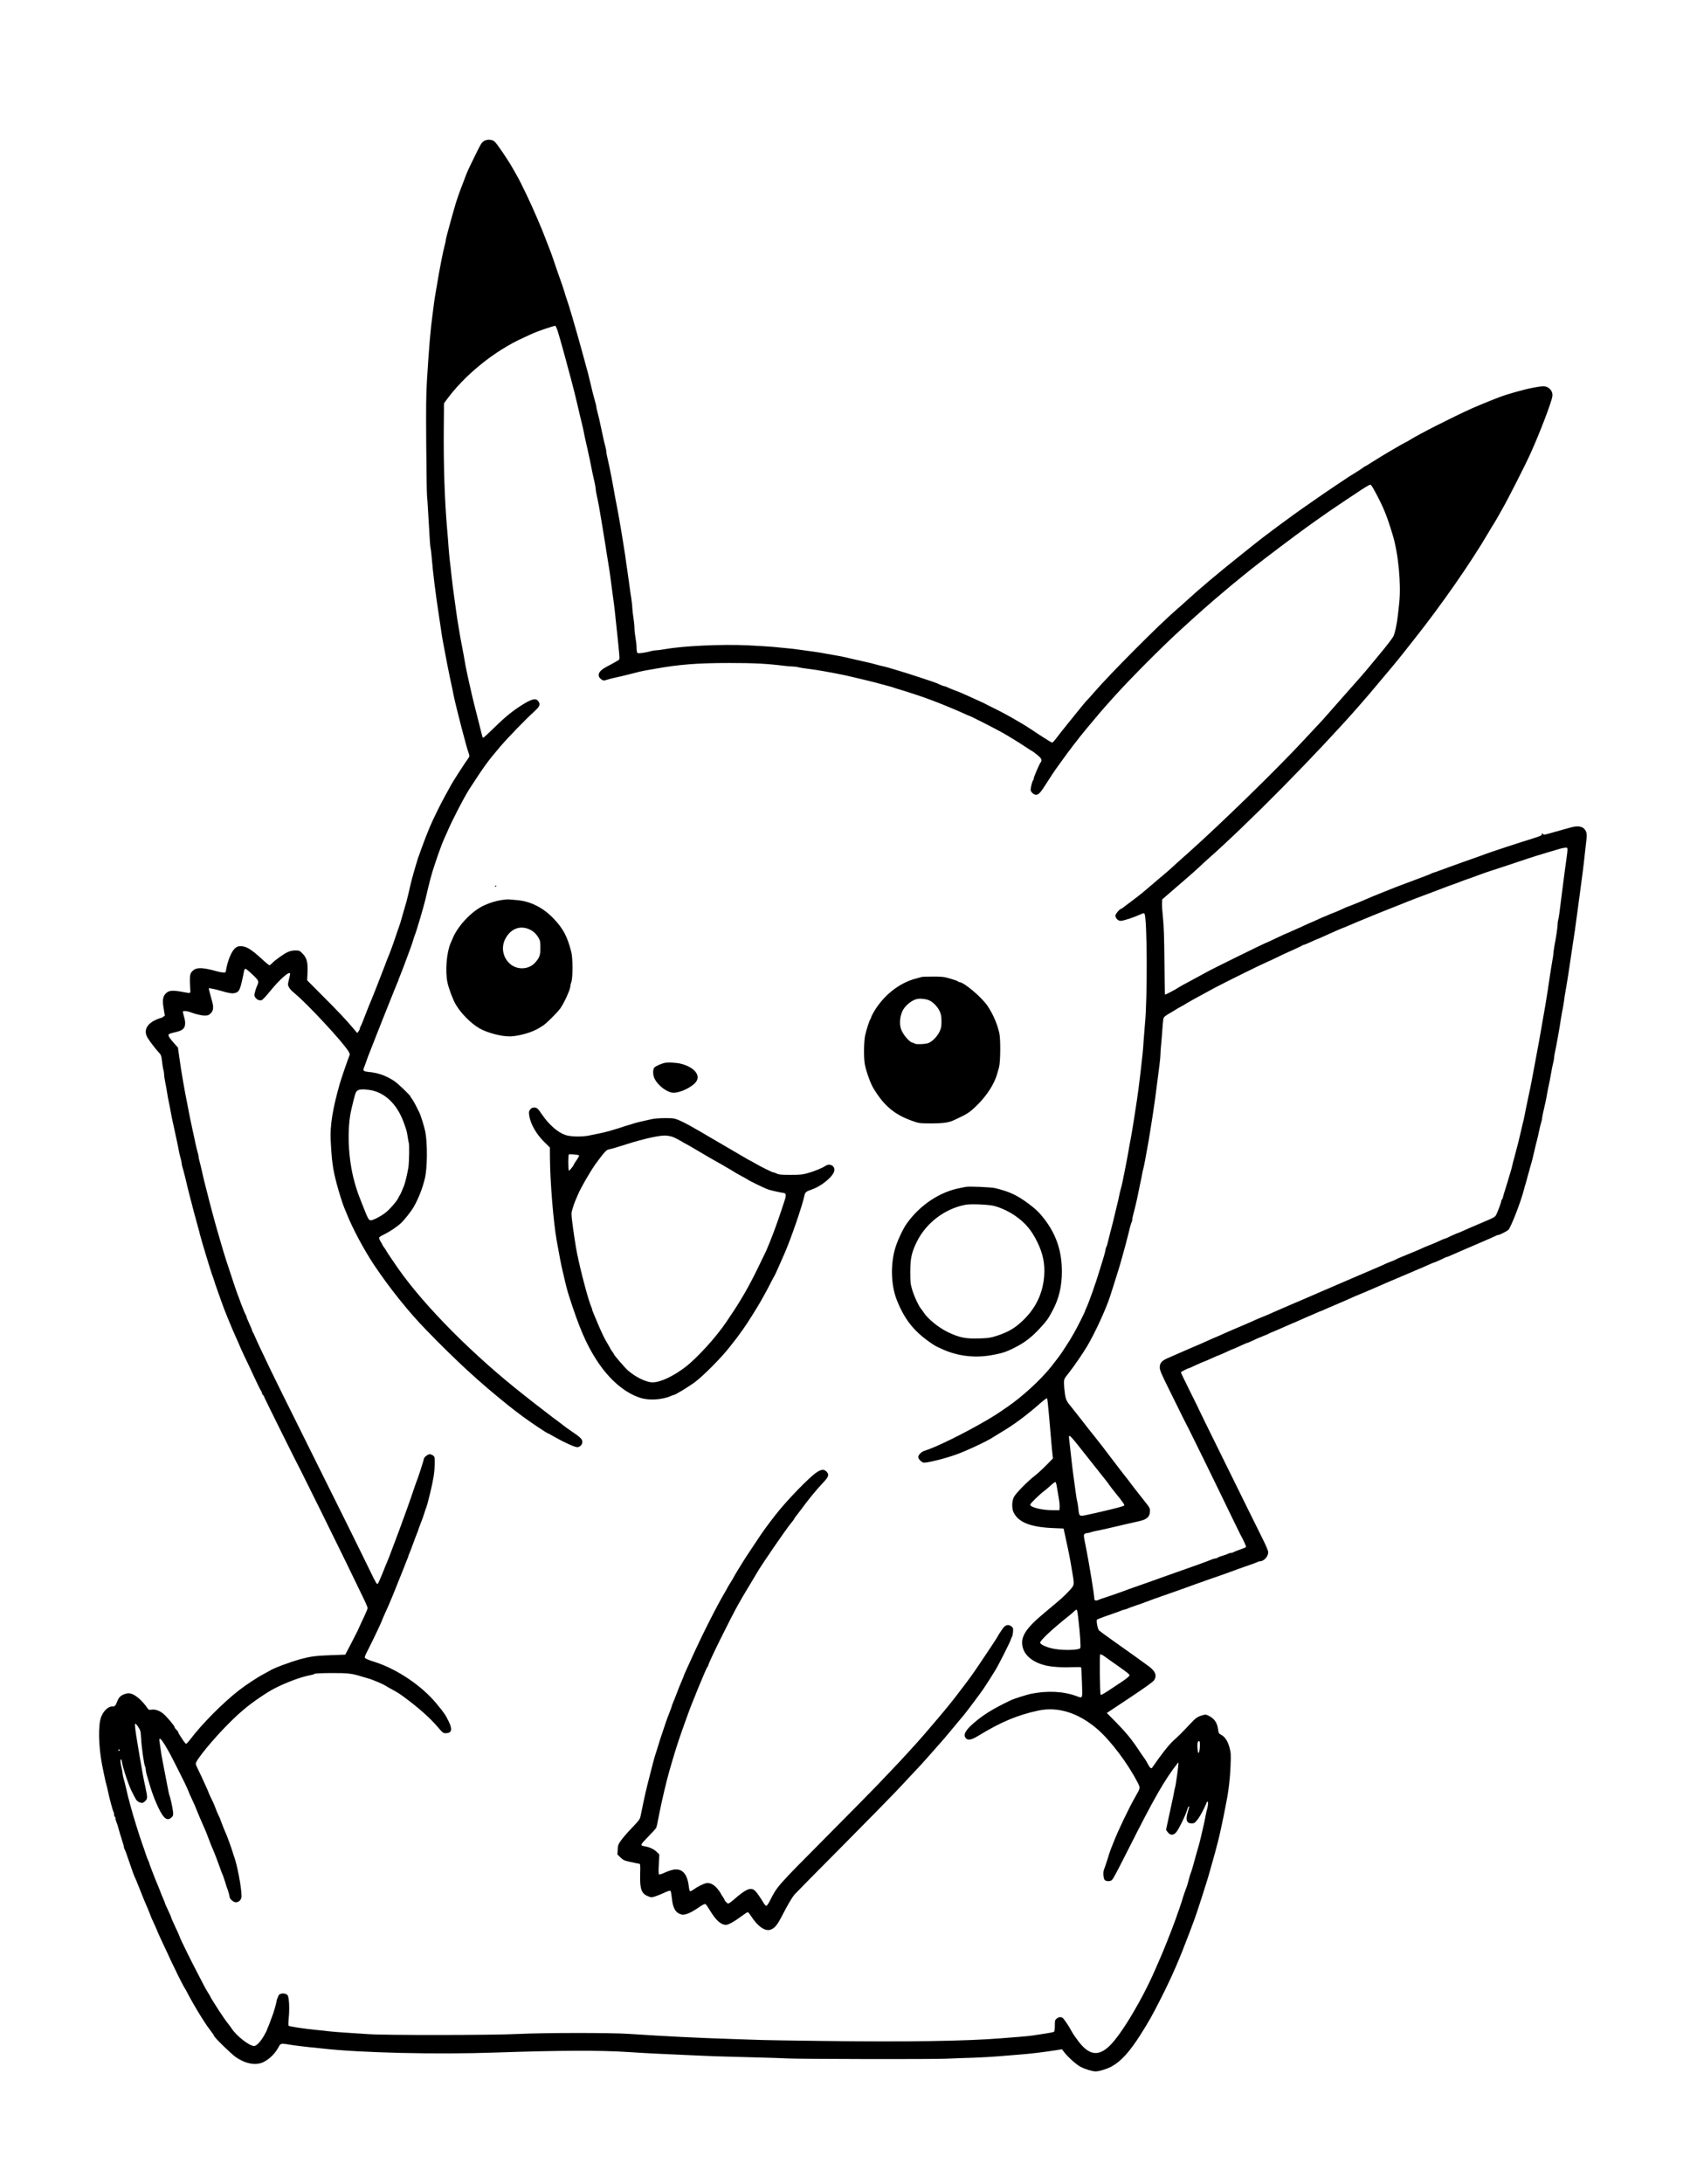 <?xml version="1.0" standalone="no"?>
<!DOCTYPE svg PUBLIC "-//W3C//DTD SVG 20010904//EN"
 "http://www.w3.org/TR/2001/REC-SVG-20010904/DTD/svg10.dtd">
<svg version="1.0" xmlns="http://www.w3.org/2000/svg"
 width="2400pt" height="3100pt" viewBox="0 0 2400 3100"
 preserveAspectRatio="xMidYMid meet">
<g transform="translate(0,3100) scale(0.1,-0.1)"
fill="#000000" stroke="none">
<path d="M6883 29004 c-40 -20 -47 -31 -136 -211 -88 -178 -107 -220 -137
-298 -30 -82 -51 -136 -61 -160 -14 -33 -60 -166 -75 -215 -27 -89 -85 -296
-100 -355 -8 -33 -22 -83 -30 -111 -8 -28 -14 -59 -14 -68 0 -9 -6 -38 -14
-64 -20 -68 -79 -368 -110 -562 -10 -58 -22 -132 -28 -165 -6 -33 -14 -89 -18
-125 -4 -36 -12 -99 -18 -140 -26 -183 -50 -456 -78 -915 -13 -211 -15 -386
-11 -930 3 -368 8 -692 11 -720 3 -27 11 -133 16 -235 25 -435 29 -491 35
-509 3 -10 10 -68 15 -127 18 -225 57 -532 105 -844 8 -52 22 -142 30 -200 8
-58 19 -125 24 -150 5 -25 14 -72 20 -105 24 -134 62 -326 81 -415 36 -166 42
-194 50 -240 7 -46 115 -480 151 -605 10 -38 27 -97 35 -130 9 -33 23 -77 31
-99 13 -37 13 -40 -11 -75 -35 -49 -49 -70 -131 -196 -66 -102 -98 -154 -147
-245 -10 -19 -30 -55 -44 -80 -53 -92 -184 -358 -219 -445 -47 -114 -74 -183
-85 -215 -5 -14 -22 -61 -39 -105 -42 -112 -47 -129 -77 -230 -55 -188 -61
-213 -104 -400 -12 -49 -25 -103 -30 -120 -5 -16 -21 -70 -35 -120 -41 -144
-57 -199 -66 -220 -4 -11 -26 -74 -48 -140 -49 -147 -80 -229 -122 -330 -6
-16 -22 -57 -34 -90 -62 -164 -189 -487 -230 -580 -12 -30 -42 -106 -86 -220
-13 -33 -27 -64 -31 -69 -4 -6 -8 -17 -8 -25 0 -9 -9 -27 -19 -40 l-18 -23
-49 58 c-111 131 -233 261 -442 469 l-220 221 5 110 c7 144 -10 210 -72 271
-40 41 -45 43 -101 43 -42 0 -75 -8 -112 -25 -56 -26 -181 -116 -221 -159 -14
-14 -29 -26 -35 -26 -6 0 -52 37 -101 83 -159 145 -227 187 -304 187 -42 0
-56 -5 -84 -30 -50 -43 -106 -180 -126 -305 -6 -38 -8 -40 -41 -38 -19 1 -60
8 -90 17 -229 63 -308 60 -364 -17 -21 -28 -24 -84 -13 -257 2 -40 2 -40 -103
-20 -161 30 -208 24 -255 -31 -34 -41 -40 -99 -20 -209 l16 -94 -23 -18 c-13
-10 -30 -18 -38 -18 -8 0 -40 -12 -70 -26 -129 -60 -172 -153 -116 -251 26
-45 120 -168 169 -220 26 -28 30 -42 38 -120 5 -48 14 -101 19 -117 6 -16 10
-44 10 -63 0 -19 6 -64 14 -101 8 -37 19 -101 26 -142 6 -41 17 -104 25 -140
8 -36 24 -117 35 -180 12 -63 25 -128 30 -145 4 -16 15 -66 24 -110 10 -44 23
-109 31 -145 8 -36 20 -94 26 -130 7 -36 18 -84 26 -108 7 -23 13 -53 13 -65
0 -12 7 -42 15 -67 13 -40 54 -205 75 -300 5 -19 22 -89 40 -155 17 -66 35
-136 40 -155 9 -34 18 -68 60 -220 12 -41 25 -91 29 -110 16 -69 163 -554 181
-595 5 -11 13 -36 19 -55 5 -19 30 -93 56 -165 26 -71 50 -141 55 -155 19 -61
145 -371 200 -490 33 -72 60 -134 60 -137 0 -3 26 -60 58 -127 33 -66 96 -202
142 -301 46 -99 89 -187 97 -196 7 -8 13 -23 13 -31 0 -9 7 -21 15 -28 8 -7
15 -18 15 -24 0 -9 496 -1007 530 -1066 15 -27 556 -1121 624 -1263 37 -76
114 -235 172 -355 121 -247 144 -298 144 -318 0 -9 -19 -54 -41 -102 -38 -79
-77 -165 -100 -217 -5 -11 -46 -92 -92 -180 l-84 -160 -194 -7 c-232 -9 -288
-16 -439 -56 -142 -38 -396 -133 -435 -163 -6 -4 -46 -26 -90 -49 -85 -44
-251 -153 -349 -229 -233 -181 -534 -485 -700 -706 -23 -30 -46 -54 -52 -55
-6 0 -23 18 -38 40 -14 22 -37 57 -51 78 -14 21 -25 43 -25 48 0 6 -11 21 -25
34 -14 13 -25 28 -25 34 0 20 -117 158 -166 197 -54 42 -113 61 -166 53 -31
-6 -37 -3 -58 27 -68 99 -162 181 -226 199 -35 10 -51 9 -92 -4 -58 -20 -84
-45 -108 -106 -24 -62 -32 -70 -69 -70 -72 0 -154 -94 -173 -200 -31 -165 -13
-455 43 -705 7 -33 18 -87 25 -120 7 -33 16 -73 22 -90 5 -16 13 -50 18 -75
18 -91 68 -280 80 -302 6 -10 10 -29 10 -42 0 -14 5 -28 10 -31 6 -3 10 -15
10 -27 0 -11 6 -34 14 -51 8 -18 22 -61 31 -97 9 -36 30 -104 46 -153 16 -48
29 -95 29 -105 0 -10 4 -22 9 -27 5 -6 37 -93 71 -195 34 -102 66 -189 70
-195 4 -5 34 -75 65 -155 31 -80 63 -158 70 -175 29 -64 95 -224 95 -230 0 -3
15 -38 34 -78 19 -40 43 -94 54 -122 11 -27 44 -102 74 -165 30 -63 63 -133
73 -155 29 -67 97 -209 106 -225 5 -8 12 -22 15 -30 13 -33 117 -236 128 -250
7 -8 18 -28 26 -45 27 -57 143 -260 194 -340 28 -44 56 -87 61 -96 21 -35 51
-76 92 -130 24 -30 43 -60 43 -65 0 -19 245 -258 308 -301 143 -98 288 -123
395 -70 91 46 168 125 217 220 21 42 37 46 120 32 79 -14 243 -35 320 -42 25
-1 104 -10 175 -18 549 -62 1628 -87 2480 -57 870 30 1472 33 1860 7 274 -18
485 -28 905 -46 151 -6 298 -12 325 -14 28 -1 255 -8 505 -14 250 -6 489 -14
530 -17 124 -9 2061 -13 2255 -4 99 5 272 11 385 14 113 4 279 13 370 21 91 7
228 19 305 25 151 12 307 31 478 57 l108 17 26 -34 c58 -77 179 -185 243 -218
67 -33 164 -62 210 -62 50 0 169 37 232 73 132 75 249 205 400 441 126 199
166 270 294 522 162 321 256 537 410 944 13 36 33 88 43 115 35 92 78 219 121
355 24 74 55 173 70 220 15 47 40 130 55 185 34 125 52 186 70 250 19 66 65
249 75 300 4 22 16 74 25 115 9 41 20 95 25 120 4 25 17 90 28 145 38 181 60
367 67 550 6 162 5 188 -14 258 -24 92 -64 155 -117 183 -36 19 -39 24 -46 77
-12 96 -52 154 -134 195 -38 19 -45 20 -87 7 -75 -22 -98 -39 -184 -132 -106
-113 -159 -166 -229 -228 -62 -55 -179 -204 -299 -380 -17 -26 -34 -11 -70 58
-15 29 -35 61 -44 72 -9 11 -48 67 -86 125 -96 145 -177 243 -322 391 l-125
126 327 217 c227 151 332 227 345 249 42 68 18 127 -78 198 -112 82 -244 177
-517 370 -93 66 -178 128 -188 138 -19 19 -42 140 -28 154 6 6 178 69 291 107
19 6 42 15 50 19 9 5 31 12 50 16 19 4 40 11 45 15 6 4 60 24 120 44 61 20
119 41 130 46 22 10 214 79 360 129 50 17 115 40 145 51 30 11 114 41 185 67
72 25 180 63 240 85 61 22 119 42 130 45 11 3 49 17 85 30 36 14 115 43 175
64 202 70 276 97 282 103 4 3 15 6 25 6 56 0 118 67 118 128 0 21 -30 92 -84
200 -46 92 -138 277 -204 412 -66 135 -249 505 -406 823 -157 318 -286 580
-286 583 0 2 -58 122 -130 265 -71 143 -130 264 -130 270 0 8 98 59 114 59 3
0 47 20 98 44 51 24 104 47 118 51 14 4 61 25 105 45 44 20 91 41 105 45 14 4
62 25 106 46 45 22 85 39 88 39 3 0 36 14 73 31 105 48 131 59 137 59 6 0 110
46 140 62 10 5 49 21 85 35 36 14 71 28 76 33 6 4 40 19 76 33 36 15 116 49
177 77 62 27 114 50 117 50 2 0 38 16 79 35 41 19 96 43 123 54 26 10 74 31
105 45 31 14 59 26 62 26 3 0 34 13 68 29 35 15 108 47 163 70 55 24 114 49
130 56 64 30 215 95 220 95 2 0 28 11 57 24 29 13 98 43 153 66 55 23 118 51
140 61 22 9 112 48 200 85 88 37 167 70 175 74 16 8 26 12 140 60 41 18 93 40
116 51 22 10 43 19 47 19 8 0 110 45 149 66 14 8 31 14 36 14 6 0 43 15 84 34
40 18 192 84 338 146 146 62 269 117 275 121 5 5 16 9 25 9 24 0 132 55 152
76 39 45 179 406 218 564 5 19 18 67 30 105 11 39 31 111 44 160 13 50 29 104
34 120 6 17 22 84 37 150 15 66 33 140 40 165 7 25 21 83 30 130 10 47 24 104
31 128 8 23 14 52 14 63 0 11 7 50 16 87 8 37 21 94 29 127 8 33 19 92 25 130
7 39 18 95 25 125 7 30 21 100 30 155 9 55 23 125 31 156 8 30 14 66 14 79 0
13 6 51 14 84 17 76 65 344 86 486 6 41 16 95 22 120 5 25 14 76 19 115 4 38
13 95 19 125 23 125 66 404 110 710 5 36 16 110 25 165 8 55 21 154 30 220 9
66 23 170 31 230 42 304 62 465 84 670 6 55 15 131 19 168 11 84 0 127 -40
161 -37 31 -102 35 -188 10 -31 -9 -72 -20 -91 -25 -19 -5 -80 -22 -135 -38
-136 -39 -153 -43 -160 -31 -3 5 -11 10 -16 10 -6 0 -8 -4 -5 -9 10 -15 -15
-27 -124 -61 -58 -18 -132 -42 -165 -52 -33 -11 -114 -37 -180 -58 -148 -48
-353 -118 -380 -130 -11 -5 -47 -18 -80 -29 -33 -11 -118 -41 -190 -67 -71
-25 -159 -57 -195 -70 -36 -13 -90 -33 -120 -44 -30 -12 -71 -26 -90 -32 -19
-5 -39 -13 -45 -17 -5 -4 -32 -15 -60 -25 -27 -10 -59 -22 -70 -27 -11 -4 -49
-19 -85 -32 -87 -32 -260 -97 -285 -107 -11 -5 -90 -37 -175 -70 -146 -58
-182 -73 -255 -105 -59 -27 -253 -105 -259 -105 -3 0 -43 -17 -88 -39 -46 -21
-94 -42 -108 -46 -14 -4 -48 -18 -77 -31 -28 -13 -54 -24 -57 -24 -3 0 -44
-18 -91 -40 -47 -22 -88 -40 -90 -40 -2 0 -48 -20 -101 -45 -53 -25 -98 -45
-100 -45 -2 0 -37 -16 -78 -35 -41 -19 -77 -35 -80 -35 -3 0 -66 -29 -141 -65
-75 -36 -139 -65 -141 -65 -12 0 -773 -374 -844 -415 -14 -8 -70 -39 -125 -68
-198 -106 -260 -140 -285 -157 -42 -28 -182 -101 -186 -97 -2 2 -6 215 -8 473
-3 338 -9 511 -21 621 -9 83 -15 175 -13 205 l3 53 121 105 c67 58 168 145
225 194 57 49 136 119 174 155 39 37 95 89 126 116 582 514 1537 1482 2137
2163 111 126 171 197 347 407 41 50 111 133 155 185 44 52 104 127 134 165 30
39 98 124 150 190 388 488 810 1093 1066 1530 29 50 67 113 85 140 17 28 42
70 55 95 13 25 39 71 58 103 68 116 323 617 395 777 133 293 300 730 312 815
8 51 -18 101 -66 127 -36 21 -79 20 -204 -4 -125 -23 -389 -97 -485 -136 -14
-5 -43 -17 -65 -25 -71 -27 -268 -109 -320 -132 -301 -137 -754 -367 -884
-449 -22 -15 -43 -26 -45 -26 -3 0 -46 -24 -96 -52 -50 -29 -108 -62 -128 -74
-56 -32 -208 -125 -290 -177 -40 -26 -75 -47 -78 -47 -3 0 -20 -11 -37 -24
-18 -13 -61 -41 -96 -63 -87 -53 -79 -47 -241 -156 -151 -101 -251 -169 -366
-250 -38 -26 -103 -71 -144 -100 -41 -29 -98 -69 -125 -89 -28 -21 -68 -50
-90 -66 -105 -75 -368 -272 -436 -327 -41 -33 -160 -127 -263 -210 -306 -245
-556 -455 -735 -620 -36 -34 -100 -90 -141 -125 -252 -217 -945 -913 -1173
-1177 -48 -56 -92 -105 -97 -108 -6 -3 -43 -48 -84 -98 -41 -51 -128 -159
-195 -241 -66 -82 -140 -175 -163 -207 -24 -32 -49 -59 -57 -59 -7 0 -90 51
-185 113 -177 118 -185 123 -326 205 -123 72 -187 106 -313 169 -62 30 -119
59 -127 64 -8 5 -22 12 -30 15 -8 4 -73 34 -145 66 -164 75 -174 79 -265 113
-41 16 -86 34 -100 42 -14 7 -30 13 -37 13 -12 0 -67 22 -106 42 -25 12 -414
140 -527 173 -52 15 -115 34 -140 42 -25 8 -63 18 -85 23 -22 4 -76 18 -120
30 -44 13 -98 26 -120 30 -22 4 -89 20 -150 34 -158 38 -231 53 -310 66 -38 6
-101 18 -140 25 -38 8 -124 21 -190 30 -66 9 -151 21 -190 26 -38 6 -113 15
-165 19 -52 5 -140 13 -195 19 -55 5 -217 15 -360 22 -381 17 -919 -9 -1180
-56 -44 -8 -96 -15 -115 -15 -19 0 -51 -5 -70 -10 -75 -23 -185 -38 -197 -28
-8 7 -13 35 -13 73 0 35 -7 99 -15 142 -8 43 -15 105 -15 138 0 33 -7 101 -15
150 -8 50 -15 108 -15 130 0 22 -6 83 -14 135 -9 52 -22 149 -31 215 -9 66
-20 149 -26 185 -6 36 -15 97 -20 135 -9 75 -12 90 -35 235 -51 318 -78 468
-119 675 -7 39 -19 102 -25 140 -7 39 -18 99 -25 135 -7 36 -21 103 -30 150
-10 47 -24 110 -31 141 -8 31 -14 67 -14 80 0 12 -6 45 -14 73 -8 28 -27 107
-41 176 -40 190 -56 260 -71 314 -8 26 -14 55 -14 64 0 8 -7 40 -16 71 -30
106 -42 156 -69 271 -26 110 -39 163 -71 275 -8 28 -28 102 -45 165 -89 325
-196 689 -218 745 -5 11 -21 61 -35 110 -15 50 -34 106 -41 125 -13 33 -76
214 -125 360 -12 36 -30 85 -40 110 -10 25 -37 95 -60 155 -23 61 -48 124 -55
140 -7 17 -38 89 -68 160 -82 195 -233 512 -291 610 -6 11 -29 52 -51 90 -68
121 -223 351 -262 386 -29 28 -98 35 -140 13z m1031 -2685 c23 -67 109 -375
161 -574 9 -33 22 -82 30 -110 34 -127 75 -290 100 -400 15 -66 38 -165 52
-220 14 -55 29 -120 33 -145 4 -25 15 -74 23 -110 8 -36 20 -90 27 -120 6 -30
18 -82 25 -115 8 -33 19 -87 25 -120 15 -78 37 -184 56 -262 7 -34 14 -74 14
-88 0 -15 7 -54 15 -88 19 -83 39 -189 70 -382 14 -88 32 -198 40 -245 8 -47
22 -132 30 -190 9 -58 22 -141 30 -185 8 -44 21 -138 30 -210 9 -71 23 -173
30 -225 8 -52 19 -140 25 -195 6 -55 17 -161 25 -235 47 -445 48 -452 34 -465
-8 -7 -50 -32 -94 -55 -44 -24 -89 -48 -100 -54 -103 -57 -122 -125 -50 -172
25 -16 30 -16 78 -1 29 9 63 18 77 21 34 6 193 44 255 60 105 28 152 39 195
47 25 4 97 17 160 28 333 60 599 81 1045 81 353 0 532 -9 781 -40 44 -5 100
-10 125 -10 24 0 60 -5 79 -11 19 -5 71 -14 115 -19 44 -6 109 -14 145 -20
122 -19 416 -75 465 -89 17 -5 57 -14 90 -21 67 -15 291 -70 375 -94 30 -9 75
-21 100 -27 25 -6 54 -15 65 -20 11 -4 47 -16 80 -25 96 -27 369 -118 430
-143 11 -5 54 -21 95 -36 93 -35 314 -127 397 -166 34 -16 65 -29 68 -29 12 0
387 -191 480 -244 117 -68 254 -153 343 -213 35 -24 66 -43 69 -43 3 0 34 -23
69 -51 68 -54 77 -76 49 -115 -21 -31 -95 -204 -95 -224 0 -9 -4 -20 -9 -25
-14 -15 -40 -125 -34 -143 12 -34 46 -62 76 -62 38 0 65 30 160 181 43 68 97
149 118 179 22 30 57 80 79 110 115 161 254 341 363 472 210 251 200 240 392
454 230 255 675 703 951 954 218 200 443 399 577 510 43 36 106 89 140 118 34
28 96 79 137 112 41 33 109 88 150 121 124 100 648 495 785 592 44 31 107 76
140 100 119 85 233 163 385 264 85 56 169 112 185 123 70 49 171 110 181 110
16 0 24 -12 75 -105 113 -210 159 -320 243 -595 84 -270 126 -709 96 -985 -5
-44 -13 -120 -19 -170 -14 -129 -45 -268 -67 -303 -27 -43 -99 -136 -174 -226
-36 -43 -93 -113 -128 -155 -99 -120 -168 -200 -390 -449 -114 -129 -229 -259
-256 -290 -26 -32 -83 -93 -125 -137 -42 -45 -130 -139 -196 -210 -368 -398
-1175 -1185 -1635 -1595 -96 -85 -202 -180 -235 -211 -33 -31 -90 -80 -126
-110 -36 -30 -102 -85 -146 -124 -100 -87 -185 -157 -263 -215 -34 -25 -88
-66 -122 -92 -33 -27 -64 -48 -68 -48 -18 0 -80 -73 -80 -94 0 -38 37 -76 74
-76 42 0 189 49 294 97 24 12 36 13 44 5 39 -39 45 -1202 7 -1572 -5 -58 -14
-166 -19 -240 -8 -132 -14 -188 -45 -455 -23 -190 -34 -278 -51 -390 -32 -218
-72 -463 -89 -550 -8 -38 -21 -113 -30 -165 -18 -103 -26 -145 -49 -260 -9
-41 -23 -111 -31 -155 -9 -44 -21 -96 -27 -115 -6 -19 -15 -53 -19 -75 -7 -40
-20 -98 -59 -255 -11 -47 -25 -103 -30 -125 -5 -22 -23 -94 -41 -160 -17 -66
-35 -136 -39 -155 -3 -19 -12 -45 -18 -57 -7 -12 -12 -30 -12 -40 0 -9 -13
-60 -29 -113 -17 -52 -42 -135 -57 -185 -48 -162 -149 -448 -184 -522 -11 -24
-20 -45 -20 -48 0 -12 -114 -239 -157 -313 -60 -105 -62 -108 -113 -185 -25
-38 -49 -76 -55 -85 -17 -28 -95 -132 -159 -212 -148 -185 -406 -422 -622
-570 -138 -95 -187 -127 -299 -192 -309 -181 -719 -383 -874 -429 -46 -14 -91
-59 -91 -91 0 -27 53 -78 81 -78 65 0 298 58 454 114 143 50 440 189 525 245
14 9 34 21 45 28 31 19 126 77 144 88 145 90 320 223 479 364 52 46 97 79 101
75 5 -5 15 -99 25 -209 9 -110 19 -225 22 -255 3 -30 9 -102 14 -160 4 -58 12
-133 16 -167 l7 -63 -94 -96 c-52 -53 -123 -118 -159 -146 -100 -75 -276 -254
-302 -307 -29 -59 -31 -158 -5 -215 68 -141 234 -209 548 -224 l163 -7 12 -55
c66 -301 74 -340 114 -580 29 -173 31 -165 -54 -257 -70 -75 -112 -112 -341
-302 -276 -229 -351 -350 -309 -500 31 -113 146 -204 309 -246 90 -24 253 -35
390 -28 70 3 124 2 128 -3 3 -5 8 -103 12 -217 8 -235 12 -224 -76 -191 -187
69 -412 80 -649 33 -52 -11 -244 -71 -279 -88 -260 -125 -387 -203 -522 -318
-130 -110 -166 -177 -122 -225 30 -34 81 -23 179 37 314 192 553 293 848 356
278 59 564 -29 833 -257 191 -163 442 -495 582 -771 36 -71 37 -68 -37 -197
-89 -155 -244 -479 -307 -641 -15 -38 -33 -83 -40 -100 -7 -16 -29 -84 -49
-150 -21 -66 -42 -128 -47 -137 -16 -31 -11 -129 8 -150 21 -24 84 -24 105 0
23 25 57 90 233 437 366 726 510 978 702 1224 2 2 5 2 8 0 6 -7 -40 -343 -50
-358 -2 -4 -8 -34 -14 -67 -5 -32 -20 -102 -32 -154 -11 -52 -25 -113 -29
-135 -4 -22 -17 -82 -29 -134 -12 -52 -21 -98 -21 -102 0 -4 12 -21 26 -38 35
-42 76 -42 114 -1 36 38 135 240 161 328 6 23 16 42 21 42 10 0 11 6 -12 -70
-36 -118 -21 -170 51 -170 40 0 46 4 94 65 27 36 97 166 113 213 17 49 33 40
26 -15 -3 -27 -10 -59 -15 -73 -4 -14 -13 -52 -19 -85 -5 -33 -19 -98 -30
-145 -11 -47 -27 -114 -35 -150 -8 -36 -22 -90 -30 -120 -9 -30 -23 -79 -31
-107 -51 -188 -73 -264 -84 -288 -5 -11 -19 -58 -31 -105 -12 -46 -25 -91 -30
-100 -8 -16 -55 -152 -69 -205 -7 -24 -43 -127 -94 -270 -51 -141 -173 -447
-211 -530 -12 -27 -40 -90 -61 -140 -183 -428 -485 -936 -656 -1102 -161 -156
-294 -135 -448 70 -36 47 -76 107 -90 133 -43 82 -118 191 -135 198 -29 11
-52 7 -79 -15 -24 -19 -26 -26 -26 -99 0 -50 -4 -81 -12 -88 -7 -5 -65 -17
-128 -26 -63 -9 -143 -21 -177 -27 -35 -5 -120 -14 -190 -19 -71 -5 -184 -14
-253 -20 -507 -41 -1346 -53 -2545 -38 -407 5 -785 11 -840 13 -55 2 -246 8
-425 14 -525 17 -941 38 -1475 73 -259 18 -1219 17 -1575 -1 -356 -18 -1900
-20 -2135 -2 -88 6 -232 16 -320 21 -88 6 -194 14 -235 19 -41 6 -129 15 -195
21 -154 15 -366 47 -377 58 -4 4 -3 57 3 117 13 133 4 293 -18 317 -32 36
-117 30 -129 -9 -3 -10 -9 -25 -14 -34 -5 -9 -12 -34 -15 -55 -7 -39 -39 -150
-55 -189 -5 -11 -16 -42 -26 -70 -9 -27 -25 -68 -35 -91 -11 -22 -19 -44 -19
-49 0 -4 -21 -44 -46 -87 -46 -79 -104 -138 -135 -138 -66 0 -246 139 -317
245 -14 22 -38 54 -52 71 -30 37 -90 123 -129 184 -15 25 -49 77 -74 117 -26
40 -47 75 -47 78 0 3 -15 30 -34 59 -18 29 -45 75 -58 102 -13 27 -47 92 -75
144 -91 171 -273 540 -273 554 0 4 -15 39 -34 79 -50 106 -86 187 -86 194 0 4
-8 25 -19 47 -54 117 -71 155 -71 161 0 4 -7 23 -16 43 -9 21 -20 46 -25 57
-5 11 -18 45 -29 75 -11 30 -25 64 -30 75 -20 42 -120 299 -120 309 0 6 -7 25
-16 41 -9 17 -25 59 -36 95 -11 36 -33 99 -48 140 -39 107 -136 420 -165 533
-8 33 -19 73 -24 90 -6 18 -22 84 -36 147 -14 63 -33 136 -41 161 -7 26 -14
58 -14 72 0 14 -7 52 -15 84 -17 64 -19 113 -6 113 4 0 11 -19 14 -43 12 -79
87 -307 132 -400 67 -135 73 -146 105 -162 42 -22 63 -19 95 15 31 32 31 48 1
188 -32 146 -48 236 -86 462 -5 30 -14 84 -20 120 -38 225 -49 315 -41 323 6
6 23 -12 44 -44 33 -51 35 -60 41 -166 7 -125 41 -366 56 -394 6 -10 10 -30
10 -46 0 -15 6 -48 14 -73 8 -25 22 -72 31 -105 55 -201 154 -430 213 -493 37
-40 73 -42 109 -6 23 23 25 31 20 83 -6 57 -41 212 -51 229 -3 5 -9 33 -15 63
-5 30 -17 90 -26 134 -9 44 -23 114 -30 155 -8 41 -21 109 -29 150 -9 41 -20
113 -26 160 -6 47 -13 97 -16 112 -4 21 -2 28 10 28 21 0 118 -162 211 -350
67 -134 103 -207 113 -225 21 -39 82 -172 82 -178 0 -3 21 -50 46 -104 26 -54
57 -125 69 -158 21 -53 46 -113 89 -210 33 -72 46 -105 76 -185 32 -85 41
-109 66 -165 20 -44 79 -200 105 -275 12 -36 25 -69 29 -75 4 -5 17 -44 30
-85 12 -41 26 -84 30 -95 18 -44 40 -120 40 -136 0 -30 55 -79 89 -79 45 0 81
38 81 87 0 125 -64 459 -111 578 -4 11 -13 38 -19 60 -14 47 -78 223 -89 245
-12 23 -81 197 -81 204 0 3 -13 33 -29 66 -16 33 -37 83 -46 111 -9 27 -32 78
-50 113 -18 35 -36 74 -40 87 -4 13 -22 56 -40 94 -18 39 -47 102 -64 140 -18
39 -43 91 -56 117 -14 27 -25 56 -25 66 0 49 251 354 475 577 181 181 318 290
544 434 158 101 453 218 616 247 22 3 46 11 53 17 8 6 102 10 240 11 231 1
297 -7 427 -49 22 -7 63 -19 90 -26 58 -15 212 -80 252 -106 15 -10 48 -29 74
-43 81 -43 123 -69 175 -108 211 -154 381 -305 489 -432 69 -82 80 -90 111
-90 90 0 104 52 45 169 -48 97 -61 116 -174 253 -206 251 -564 492 -877 590
-99 31 -140 50 -140 65 0 8 8 31 18 51 11 20 35 69 54 107 71 140 178 369 178
380 0 3 23 56 82 185 22 49 99 235 130 315 10 28 25 64 32 80 7 17 32 80 56
140 23 61 49 124 56 142 8 17 14 34 14 38 0 4 6 21 14 38 8 18 33 84 56 147
23 63 48 129 56 147 8 17 14 34 14 38 0 5 15 47 34 94 19 47 42 111 51 141 9
30 20 64 25 75 14 36 28 89 59 215 46 192 61 285 64 403 2 103 1 109 -22 128
-13 10 -35 19 -49 19 -26 0 -82 -44 -82 -65 0 -13 -85 -277 -100 -310 -5 -11
-20 -54 -34 -95 -44 -134 -164 -470 -206 -580 -12 -30 -25 -66 -30 -80 -5 -14
-18 -50 -30 -80 -12 -30 -35 -91 -51 -135 -35 -95 -56 -149 -74 -190 -7 -16
-37 -88 -65 -160 -28 -71 -58 -136 -65 -144 -12 -12 -27 12 -101 165 -121 251
-445 905 -938 1894 -232 465 -450 906 -485 980 -35 74 -92 194 -126 265 -35
72 -75 159 -90 195 -15 36 -31 69 -36 75 -5 5 -9 14 -9 21 0 7 -18 51 -40 98
-22 47 -40 92 -40 99 0 7 -4 17 -9 22 -8 9 -67 154 -93 230 -5 17 -14 39 -19
50 -13 31 -72 205 -173 515 -8 25 -29 92 -46 150 -17 58 -37 128 -45 155 -32
108 -65 224 -85 300 -12 44 -37 141 -57 215 -19 74 -39 151 -43 170 -5 19 -13
51 -18 70 -6 19 -22 89 -37 155 -14 66 -33 143 -41 171 -8 28 -14 59 -14 68 0
9 -6 38 -14 64 -8 26 -21 83 -31 127 -9 44 -27 130 -41 190 -13 61 -31 146
-40 190 -8 44 -21 112 -29 150 -47 232 -88 469 -121 704 l-17 123 -47 52 c-64
71 -93 114 -87 130 3 8 25 19 49 24 99 24 120 31 144 47 48 31 56 95 25 194
-10 33 -16 63 -13 66 10 10 61 5 99 -9 88 -32 161 -50 210 -50 44 0 57 4 82
28 42 40 48 88 22 178 -41 145 -48 177 -44 181 4 5 95 -14 173 -37 113 -33
158 -40 196 -30 65 16 77 47 131 317 3 15 12 27 19 27 8 0 53 -37 100 -82 93
-89 95 -94 60 -171 -8 -18 -19 -53 -26 -79 -11 -41 -10 -51 4 -73 21 -32 57
-49 88 -42 15 4 60 51 117 121 143 178 291 307 291 253 0 -7 -7 -39 -15 -70
-8 -32 -15 -66 -15 -76 0 -35 31 -78 92 -128 177 -144 680 -685 764 -821 24
-38 25 -46 14 -70 -15 -33 -117 -328 -136 -397 -99 -348 -139 -592 -128 -795
14 -294 30 -411 85 -620 29 -111 90 -304 109 -345 5 -11 19 -45 31 -75 82
-209 248 -519 392 -735 219 -327 492 -668 742 -924 433 -445 741 -729 1158
-1064 149 -119 286 -219 412 -302 50 -32 102 -67 117 -77 15 -10 30 -18 33
-18 3 0 52 -26 108 -59 128 -73 279 -141 314 -141 38 0 73 36 73 75 0 41 -29
67 -188 174 -19 13 -59 42 -88 65 -29 22 -74 57 -101 76 -26 19 -74 55 -105
80 -31 25 -78 61 -104 80 -26 19 -81 62 -123 95 -42 33 -93 74 -114 90 -718
562 -1412 1259 -1791 1798 -70 100 -176 258 -176 263 0 3 -11 20 -25 38 -14
18 -25 36 -25 40 0 3 -12 25 -26 47 -14 23 -23 47 -20 54 2 7 34 27 69 44 81
39 189 111 245 165 45 42 143 167 174 221 72 123 134 285 165 425 32 149 34
484 3 645 -12 65 -65 235 -85 275 -7 14 -30 59 -50 100 -21 41 -46 84 -56 96
-11 11 -19 25 -19 30 0 15 -179 186 -230 220 -113 75 -231 118 -358 129 -79 8
-93 19 -74 58 5 12 22 58 37 102 15 44 33 94 41 110 7 17 33 84 59 150 26 66
51 129 55 140 8 18 46 114 87 220 9 22 21 54 28 70 7 17 43 107 80 200 37 94
76 189 86 212 11 23 19 45 19 48 0 4 6 21 14 38 13 30 96 246 119 312 6 17 21
59 35 95 13 35 31 87 39 115 7 27 18 59 23 70 23 54 131 419 155 525 44 195
88 361 114 435 6 17 20 57 30 90 28 89 97 276 114 310 8 17 29 64 47 105 69
164 242 498 318 615 208 321 265 399 437 600 116 135 357 383 483 498 77 70
89 99 57 144 -32 46 -85 36 -205 -36 -153 -94 -258 -178 -426 -343 -77 -76
-145 -138 -151 -138 -6 0 -13 10 -15 23 -4 18 -39 157 -123 487 -16 66 -38
158 -60 260 -9 41 -22 102 -30 135 -15 69 -30 145 -50 265 -8 47 -21 117 -29
155 -8 39 -22 113 -30 165 -9 52 -21 124 -27 160 -6 36 -14 94 -19 130 -4 36
-19 144 -33 240 -14 96 -30 229 -37 295 -6 66 -16 154 -22 195 -5 41 -13 129
-18 195 -4 66 -13 174 -19 240 -36 402 -53 913 -49 1420 l3 380 25 35 c261
363 692 713 1110 900 52 24 114 52 138 63 59 27 295 106 307 103 6 -1 18 -27
29 -57z m14346 -7381 c0 -18 -5 -61 -10 -95 -9 -55 -47 -346 -70 -528 -30
-245 -42 -334 -50 -365 -6 -19 -10 -51 -10 -70 0 -37 -22 -186 -46 -310 -7
-42 -14 -88 -14 -103 0 -14 -7 -62 -15 -104 -8 -43 -24 -143 -36 -223 -12 -80
-25 -167 -29 -195 -19 -126 -50 -309 -75 -445 -7 -41 -19 -106 -25 -145 -12
-70 -28 -159 -76 -415 -14 -74 -32 -171 -40 -215 -8 -44 -21 -111 -29 -150
-15 -68 -29 -134 -59 -280 -8 -38 -19 -97 -26 -130 -6 -33 -17 -82 -25 -110
-7 -27 -20 -84 -29 -125 -9 -41 -24 -102 -32 -135 -36 -139 -47 -182 -59 -225
-8 -25 -19 -70 -26 -100 -6 -30 -18 -73 -25 -95 -7 -22 -20 -67 -30 -100 -9
-33 -29 -98 -44 -145 -16 -47 -31 -100 -35 -117 -3 -18 -11 -35 -16 -38 -5 -4
-9 -13 -9 -21 0 -17 -39 -123 -69 -189 -18 -39 -23 -42 -217 -124 -110 -46
-227 -97 -261 -113 -34 -15 -64 -28 -67 -28 -6 0 -109 -45 -149 -66 -16 -8
-32 -14 -37 -14 -4 0 -46 -17 -92 -39 -45 -21 -109 -48 -140 -59 -32 -12 -66
-26 -75 -31 -30 -16 -145 -64 -313 -132 -41 -17 -79 -34 -85 -39 -5 -4 -36
-17 -67 -28 -32 -12 -66 -26 -75 -31 -25 -13 -58 -27 -483 -209 -206 -88 -413
-177 -460 -198 -146 -64 -167 -73 -313 -135 -78 -33 -158 -67 -177 -76 -19 -8
-55 -24 -80 -35 -25 -11 -54 -24 -65 -28 -11 -5 -47 -21 -80 -36 -33 -14 -76
-32 -95 -39 -19 -7 -69 -28 -110 -47 -41 -19 -147 -65 -235 -102 -88 -37 -182
-78 -210 -91 -27 -13 -75 -34 -105 -46 -30 -12 -86 -37 -125 -55 -38 -18 -131
-58 -205 -89 -74 -32 -162 -70 -195 -85 -33 -15 -95 -42 -137 -60 -98 -40
-128 -73 -128 -138 0 -40 20 -88 139 -327 76 -154 162 -327 190 -385 29 -58
56 -112 61 -120 5 -8 29 -55 53 -105 24 -49 55 -112 69 -140 14 -27 64 -129
111 -225 47 -96 133 -274 193 -395 59 -121 154 -317 211 -435 57 -118 109
-223 114 -233 54 -98 90 -180 83 -186 -5 -5 -45 -21 -89 -36 -44 -16 -84 -32
-90 -37 -5 -4 -18 -8 -30 -8 -11 0 -31 -6 -45 -13 -14 -7 -47 -19 -75 -27 -27
-7 -59 -19 -70 -27 -11 -7 -27 -13 -37 -13 -9 0 -32 -6 -50 -14 -35 -15 -96
-38 -213 -80 -192 -68 -399 -141 -475 -168 -47 -17 -94 -34 -105 -38 -11 -4
-81 -29 -155 -55 -177 -61 -300 -105 -325 -116 -26 -11 -254 -89 -280 -96 -11
-3 -35 -12 -53 -20 -41 -18 -62 -11 -62 21 0 49 -72 490 -115 706 -38 190 -38
190 -25 205 7 8 23 15 36 15 12 0 35 5 51 11 15 6 48 14 73 19 25 4 77 15 115
24 39 9 88 20 110 25 43 10 126 29 240 56 39 9 100 23 138 31 122 25 167 64
167 144 0 52 11 34 -156 245 -48 61 -99 126 -113 146 -14 20 -55 73 -91 118
-36 45 -83 107 -105 136 -22 30 -67 89 -100 131 -33 43 -76 99 -95 125 -19 26
-78 100 -130 166 -53 65 -132 165 -175 222 -44 57 -103 131 -130 165 -91 109
-98 123 -112 215 -7 47 -13 114 -13 147 0 62 0 62 70 150 71 90 188 260 254
369 113 188 275 540 332 720 7 22 33 105 59 185 25 80 53 168 61 195 8 28 19
64 24 80 5 17 16 55 24 85 8 30 29 107 47 170 17 63 35 131 39 150 18 81 41
166 50 182 6 10 10 27 10 38 0 19 8 53 46 200 7 30 21 89 29 130 8 41 24 118
35 170 12 52 25 119 30 148 5 29 14 68 19 85 5 18 17 75 26 127 9 52 23 127
30 165 8 39 26 144 40 235 14 91 32 206 40 255 19 123 41 284 60 440 9 72 23
180 31 240 8 61 14 130 14 155 0 25 4 88 10 140 5 52 14 158 19 235 10 136 11
141 38 162 15 13 42 30 58 38 17 9 55 32 85 51 30 19 64 39 75 44 11 6 27 14
35 19 55 36 251 144 455 253 139 74 665 334 736 363 35 15 84 37 109 50 56 29
165 80 290 135 52 23 99 46 105 51 5 5 14 9 21 9 7 0 51 18 98 40 47 22 88 40
91 40 3 0 36 14 73 31 37 17 76 35 87 39 11 5 52 23 90 40 39 18 97 43 131 55
33 13 80 33 105 44 24 11 112 48 194 81 83 34 159 65 170 70 11 5 90 36 175
70 85 33 164 65 175 69 38 18 359 141 500 192 44 16 89 33 100 38 11 5 61 24
110 41 50 17 99 35 110 40 22 10 77 30 165 60 30 11 93 33 140 51 47 17 105
38 130 45 25 8 171 56 325 107 314 106 347 116 685 215 19 5 47 10 63 11 24 1
27 -2 27 -31z m-17007 -3409 c210 -33 383 -197 478 -454 41 -111 48 -135 59
-214 6 -40 13 -77 15 -81 10 -17 6 -270 -5 -346 -13 -84 -45 -220 -62 -263
-31 -75 -49 -118 -58 -131 -6 -8 -16 -26 -22 -40 -26 -55 -128 -171 -194 -220
-64 -48 -166 -100 -198 -100 -30 0 -38 14 -121 225 -71 181 -76 196 -111 320
-91 325 -109 755 -44 1030 50 214 60 244 81 262 30 24 82 27 182 12z m10054
-5039 c55 -69 155 -195 222 -280 67 -85 143 -181 169 -213 26 -32 51 -66 56
-75 5 -9 46 -62 91 -117 106 -131 129 -165 119 -174 -10 -9 -89 -31 -219 -62
-49 -11 -126 -29 -170 -40 -44 -10 -114 -25 -155 -34 -91 -18 -95 -15 -105 83
-4 37 -11 84 -16 105 -6 20 -19 101 -29 180 -11 78 -24 174 -29 212 -9 65 -20
157 -41 350 -5 44 -12 106 -16 139 -6 50 -5 58 9 55 8 -2 60 -60 114 -129z
m-297 -601 c6 -35 17 -104 26 -154 9 -49 14 -108 12 -130 l-3 -40 -95 0 c-154
0 -320 41 -320 79 0 15 133 145 195 191 22 16 66 54 98 83 37 35 62 51 68 45
5 -5 14 -38 19 -74z m304 -1870 c25 -216 37 -402 26 -413 -27 -27 -229 -33
-362 -10 -102 17 -201 59 -206 88 -6 29 176 198 414 387 25 20 58 48 72 63 15
14 30 22 34 18 5 -5 15 -64 22 -133z m485 -610 c20 -14 61 -43 91 -64 108 -76
150 -109 150 -120 0 -16 -35 -46 -115 -99 -38 -25 -81 -54 -95 -63 -147 -99
-192 -125 -200 -117 -10 11 -17 555 -6 572 4 7 29 -5 73 -36 36 -26 82 -59
102 -73z m1241 -1173 c0 -62 -9 -116 -20 -116 -14 0 -22 140 -9 156 21 26 29
15 29 -40z m-15340 -76 c0 -5 -4 -10 -10 -10 -5 0 -10 5 -10 10 0 6 5 10 10
10 6 0 10 -4 10 -10z"/>
<path d="M7030 18419 c0 -5 5 -7 10 -4 6 3 10 8 10 11 0 2 -4 4 -10 4 -5 0
-10 -5 -10 -11z"/>
<path d="M7120 18225 c-81 -13 -166 -39 -244 -75 -169 -76 -363 -277 -442
-456 -14 -32 -30 -68 -34 -79 -57 -128 -79 -392 -47 -553 17 -86 77 -247 118
-317 75 -129 216 -271 340 -342 107 -61 302 -113 424 -113 79 0 207 27 297 61
85 33 96 39 183 95 48 31 197 180 241 240 57 80 144 271 144 319 0 11 7 38 15
60 20 58 20 338 -1 419 -56 222 -116 336 -252 478 -148 155 -328 246 -517 262
-44 4 -96 8 -115 10 -19 2 -69 -2 -110 -9z m395 -414 c56 -25 99 -64 131 -119
25 -42 28 -57 28 -142 1 -106 -10 -138 -70 -208 -87 -103 -252 -114 -357 -26
-105 88 -134 236 -72 357 74 143 206 196 340 138z"/>
<path d="M13095 17135 c-5 -1 -48 -13 -95 -26 -237 -64 -457 -241 -594 -477
-20 -35 -36 -69 -36 -76 0 -6 -4 -16 -9 -21 -14 -16 -59 -156 -76 -235 -18
-89 -20 -316 -4 -404 19 -101 80 -272 122 -341 151 -251 300 -376 557 -466 93
-33 98 -33 265 -34 166 0 247 11 320 45 198 91 225 109 341 224 132 132 235
293 274 431 6 22 18 65 27 95 21 72 24 396 5 485 -31 136 -87 266 -169 390
-81 120 -335 335 -398 335 -7 0 -16 4 -19 9 -6 9 -44 22 -165 56 -38 10 -97
15 -195 14 -78 0 -145 -2 -151 -4z m108 -337 c56 -28 116 -93 143 -154 19 -44
24 -71 24 -143 0 -76 -4 -95 -29 -147 -34 -68 -99 -135 -155 -158 -43 -18
-191 -22 -201 -6 -3 6 -13 10 -21 10 -41 0 -138 110 -167 190 -30 82 -16 206
32 284 47 74 136 139 206 149 50 7 128 -4 168 -25z"/>
<path d="M9435 15913 c-46 -10 -125 -46 -142 -65 -26 -29 -23 -111 7 -166 52
-98 182 -192 265 -192 101 0 273 85 323 160 62 92 -31 202 -211 250 -67 18
-190 25 -242 13z"/>
<path d="M7530 15253 c-19 -24 -21 -35 -15 -82 15 -116 97 -264 212 -377 l82
-81 1 -149 c3 -350 49 -909 96 -1174 37 -211 67 -364 85 -435 6 -22 14 -58 19
-80 21 -97 49 -204 70 -268 146 -456 248 -693 402 -927 175 -266 394 -452 614
-521 121 -39 309 -27 431 27 17 8 35 14 40 14 20 0 209 115 298 180 124 93
371 341 496 500 100 126 112 142 196 260 56 78 194 298 249 395 21 39 49 88
61 110 13 22 46 85 74 140 28 55 55 105 59 110 4 6 22 44 40 85 32 74 43 98
95 215 90 201 262 699 290 841 8 40 26 55 95 78 156 53 329 201 330 282 0 63
-72 94 -128 56 -44 -30 -161 -78 -252 -103 -73 -21 -107 -24 -245 -24 -133 0
-166 3 -194 18 -19 9 -40 17 -48 17 -16 0 -184 83 -263 130 -30 18 -64 36 -75
41 -11 5 -33 17 -50 28 -16 10 -102 60 -190 111 -88 51 -225 131 -305 178
-269 159 -380 220 -454 251 -70 29 -82 31 -202 31 -78 0 -153 -6 -193 -15 -36
-8 -97 -22 -136 -31 -38 -8 -88 -21 -110 -28 -22 -7 -67 -21 -100 -31 -33 -9
-76 -23 -95 -30 -19 -7 -55 -18 -80 -25 -25 -7 -63 -18 -85 -25 -22 -7 -78
-20 -125 -30 -47 -9 -114 -23 -150 -31 -101 -22 -267 -19 -342 7 -108 37 -232
146 -330 289 -61 90 -72 100 -114 100 -24 0 -39 -8 -54 -27z m2010 -385 c33
-10 105 -47 175 -90 17 -10 37 -21 45 -24 8 -4 83 -47 165 -96 83 -49 157 -93
165 -97 41 -21 238 -134 305 -175 28 -17 59 -36 70 -43 11 -7 47 -26 80 -44
33 -17 65 -35 71 -40 23 -18 251 -129 294 -142 49 -16 180 -45 220 -49 32 -4
37 -33 16 -96 -9 -26 -31 -94 -50 -152 -68 -207 -145 -412 -216 -575 -5 -11
-59 -123 -121 -250 -124 -255 -247 -468 -399 -690 -8 -12 -27 -40 -41 -62
-146 -218 -419 -519 -590 -649 -175 -132 -351 -214 -463 -214 -89 0 -241 74
-350 170 -36 31 -196 216 -196 226 0 4 -11 22 -25 40 -14 18 -25 35 -25 38 0
3 -18 35 -39 70 -45 72 -93 172 -152 315 -22 53 -47 111 -54 129 -8 18 -15 37
-15 43 0 6 -6 25 -14 42 -41 94 -149 499 -200 752 -21 104 -54 321 -71 463
-13 108 -13 117 7 180 11 37 26 81 33 97 8 17 28 64 45 105 37 89 161 304 245
426 11 16 50 68 87 116 54 68 75 88 101 93 43 9 121 32 247 72 245 79 487 133
570 125 25 -2 61 -8 80 -14z m-1317 -267 c4 -4 -11 -33 -33 -65 -22 -31 -40
-59 -40 -62 0 -15 -63 -94 -71 -89 -11 7 -12 218 -1 229 8 9 133 -2 145 -13z"/>
<path d="M13715 14154 c-11 -2 -47 -9 -80 -16 -287 -53 -569 -240 -757 -503
-50 -70 -119 -213 -155 -320 -80 -237 -74 -551 14 -770 118 -295 263 -467 538
-643 11 -6 29 -16 40 -21 11 -5 45 -20 75 -34 207 -93 446 -123 675 -84 166
28 229 49 363 119 127 65 225 142 333 258 104 113 119 133 183 251 94 174 136
349 136 564 -1 285 -77 515 -243 735 -73 95 -121 143 -222 219 -168 126 -274
176 -480 227 -58 14 -377 28 -420 18z m410 -272 c98 -27 212 -81 303 -146 139
-99 225 -203 306 -371 79 -163 108 -311 94 -481 -19 -235 -113 -438 -281 -606
-122 -123 -222 -183 -395 -239 -85 -27 -115 -32 -242 -36 -195 -7 -285 11
-450 90 -131 63 -288 191 -345 282 -11 17 -28 41 -40 55 -34 44 -93 171 -121
265 -24 81 -27 106 -27 250 0 193 18 277 93 430 132 268 397 469 690 525 77
15 336 4 415 -18z"/>
<path d="M11600 10104 c-104 -67 -426 -399 -585 -603 -136 -175 -174 -227
-292 -406 -47 -71 -104 -157 -126 -190 -47 -71 -171 -274 -180 -295 -4 -8 -25
-44 -47 -79 -22 -34 -40 -65 -40 -67 0 -2 -14 -27 -31 -56 -121 -204 -323
-603 -479 -948 -29 -63 -65 -143 -81 -178 -16 -35 -29 -66 -29 -69 0 -3 -7
-21 -16 -41 -26 -58 -69 -165 -111 -277 -9 -22 -22 -54 -29 -72 -8 -17 -14
-35 -14 -40 0 -4 -13 -39 -28 -78 -16 -38 -41 -106 -56 -150 -14 -44 -31 -93
-37 -110 -36 -105 -51 -151 -79 -245 -18 -58 -36 -116 -41 -130 -5 -14 -24
-86 -43 -160 -19 -74 -45 -178 -59 -230 -28 -112 -67 -289 -98 -445 -11 -57
-16 -64 -126 -180 -64 -66 -134 -147 -156 -180 -37 -53 -42 -68 -45 -128 l-4
-68 44 -43 c40 -38 53 -44 144 -64 54 -12 108 -23 119 -24 19 -3 20 -10 16
-155 -5 -209 19 -272 116 -309 42 -16 48 -16 99 0 30 10 89 33 131 53 51 24
78 32 85 25 6 -6 14 -51 19 -101 14 -147 54 -214 140 -235 45 -10 123 21 225
90 74 51 101 64 113 57 9 -5 36 -43 61 -85 86 -143 156 -207 229 -208 35 0
115 44 212 116 48 35 91 64 98 64 6 0 27 -24 46 -54 94 -147 198 -221 276
-195 63 22 96 62 181 228 70 135 127 231 161 271 16 19 318 325 671 680 353
355 706 715 786 800 79 85 189 203 244 261 56 58 142 151 191 208 50 56 125
141 167 189 43 48 104 119 135 157 32 39 85 102 118 142 33 39 77 91 97 116
37 44 240 315 278 372 33 48 113 174 165 259 51 84 208 395 220 436 4 14 11
30 15 35 12 16 23 101 15 124 -3 12 -20 28 -37 37 -41 21 -78 5 -114 -49 -15
-23 -35 -54 -46 -69 -10 -15 -18 -30 -18 -32 0 -6 -173 -266 -282 -427 -112
-163 -113 -164 -320 -435 -68 -89 -217 -269 -338 -409 -38 -44 -93 -108 -122
-142 -88 -102 -315 -351 -438 -478 -63 -66 -162 -170 -219 -230 -57 -61 -390
-398 -740 -750 -681 -686 -673 -676 -780 -888 -19 -37 -40 -67 -48 -67 -7 0
-20 12 -30 27 -61 100 -105 162 -131 187 -58 54 -126 27 -294 -120 -20 -18
-48 -40 -63 -50 -25 -16 -27 -16 -50 6 -14 13 -25 28 -25 32 0 5 -13 29 -30
53 -16 24 -30 47 -30 50 0 4 -19 30 -42 58 -53 62 -108 89 -161 78 -44 -10
-127 -52 -181 -92 -23 -17 -44 -25 -49 -20 -5 5 -13 40 -17 79 -23 177 -102
253 -232 222 -29 -7 -81 -26 -115 -42 -35 -16 -68 -26 -74 -23 -7 5 -8 50 -3
146 l7 139 -40 38 c-40 38 -100 65 -163 76 -74 13 -72 17 41 133 58 59 111
117 116 128 10 20 16 48 48 215 33 168 105 473 141 595 8 28 21 73 29 100 22
77 64 216 76 250 5 17 19 59 31 95 25 78 165 467 178 495 5 11 28 67 51 125
22 58 53 134 69 170 15 36 43 101 61 145 18 44 38 87 46 96 7 8 13 21 13 27 0
29 320 677 426 863 27 47 56 98 64 112 8 15 53 90 100 167 47 77 92 152 100
167 54 98 414 622 487 709 24 28 43 55 43 59 0 4 12 22 28 41 15 18 47 61 72
94 101 138 218 280 296 362 94 98 105 128 59 173 -34 34 -71 31 -135 -11z"/>
</g>
</svg>
